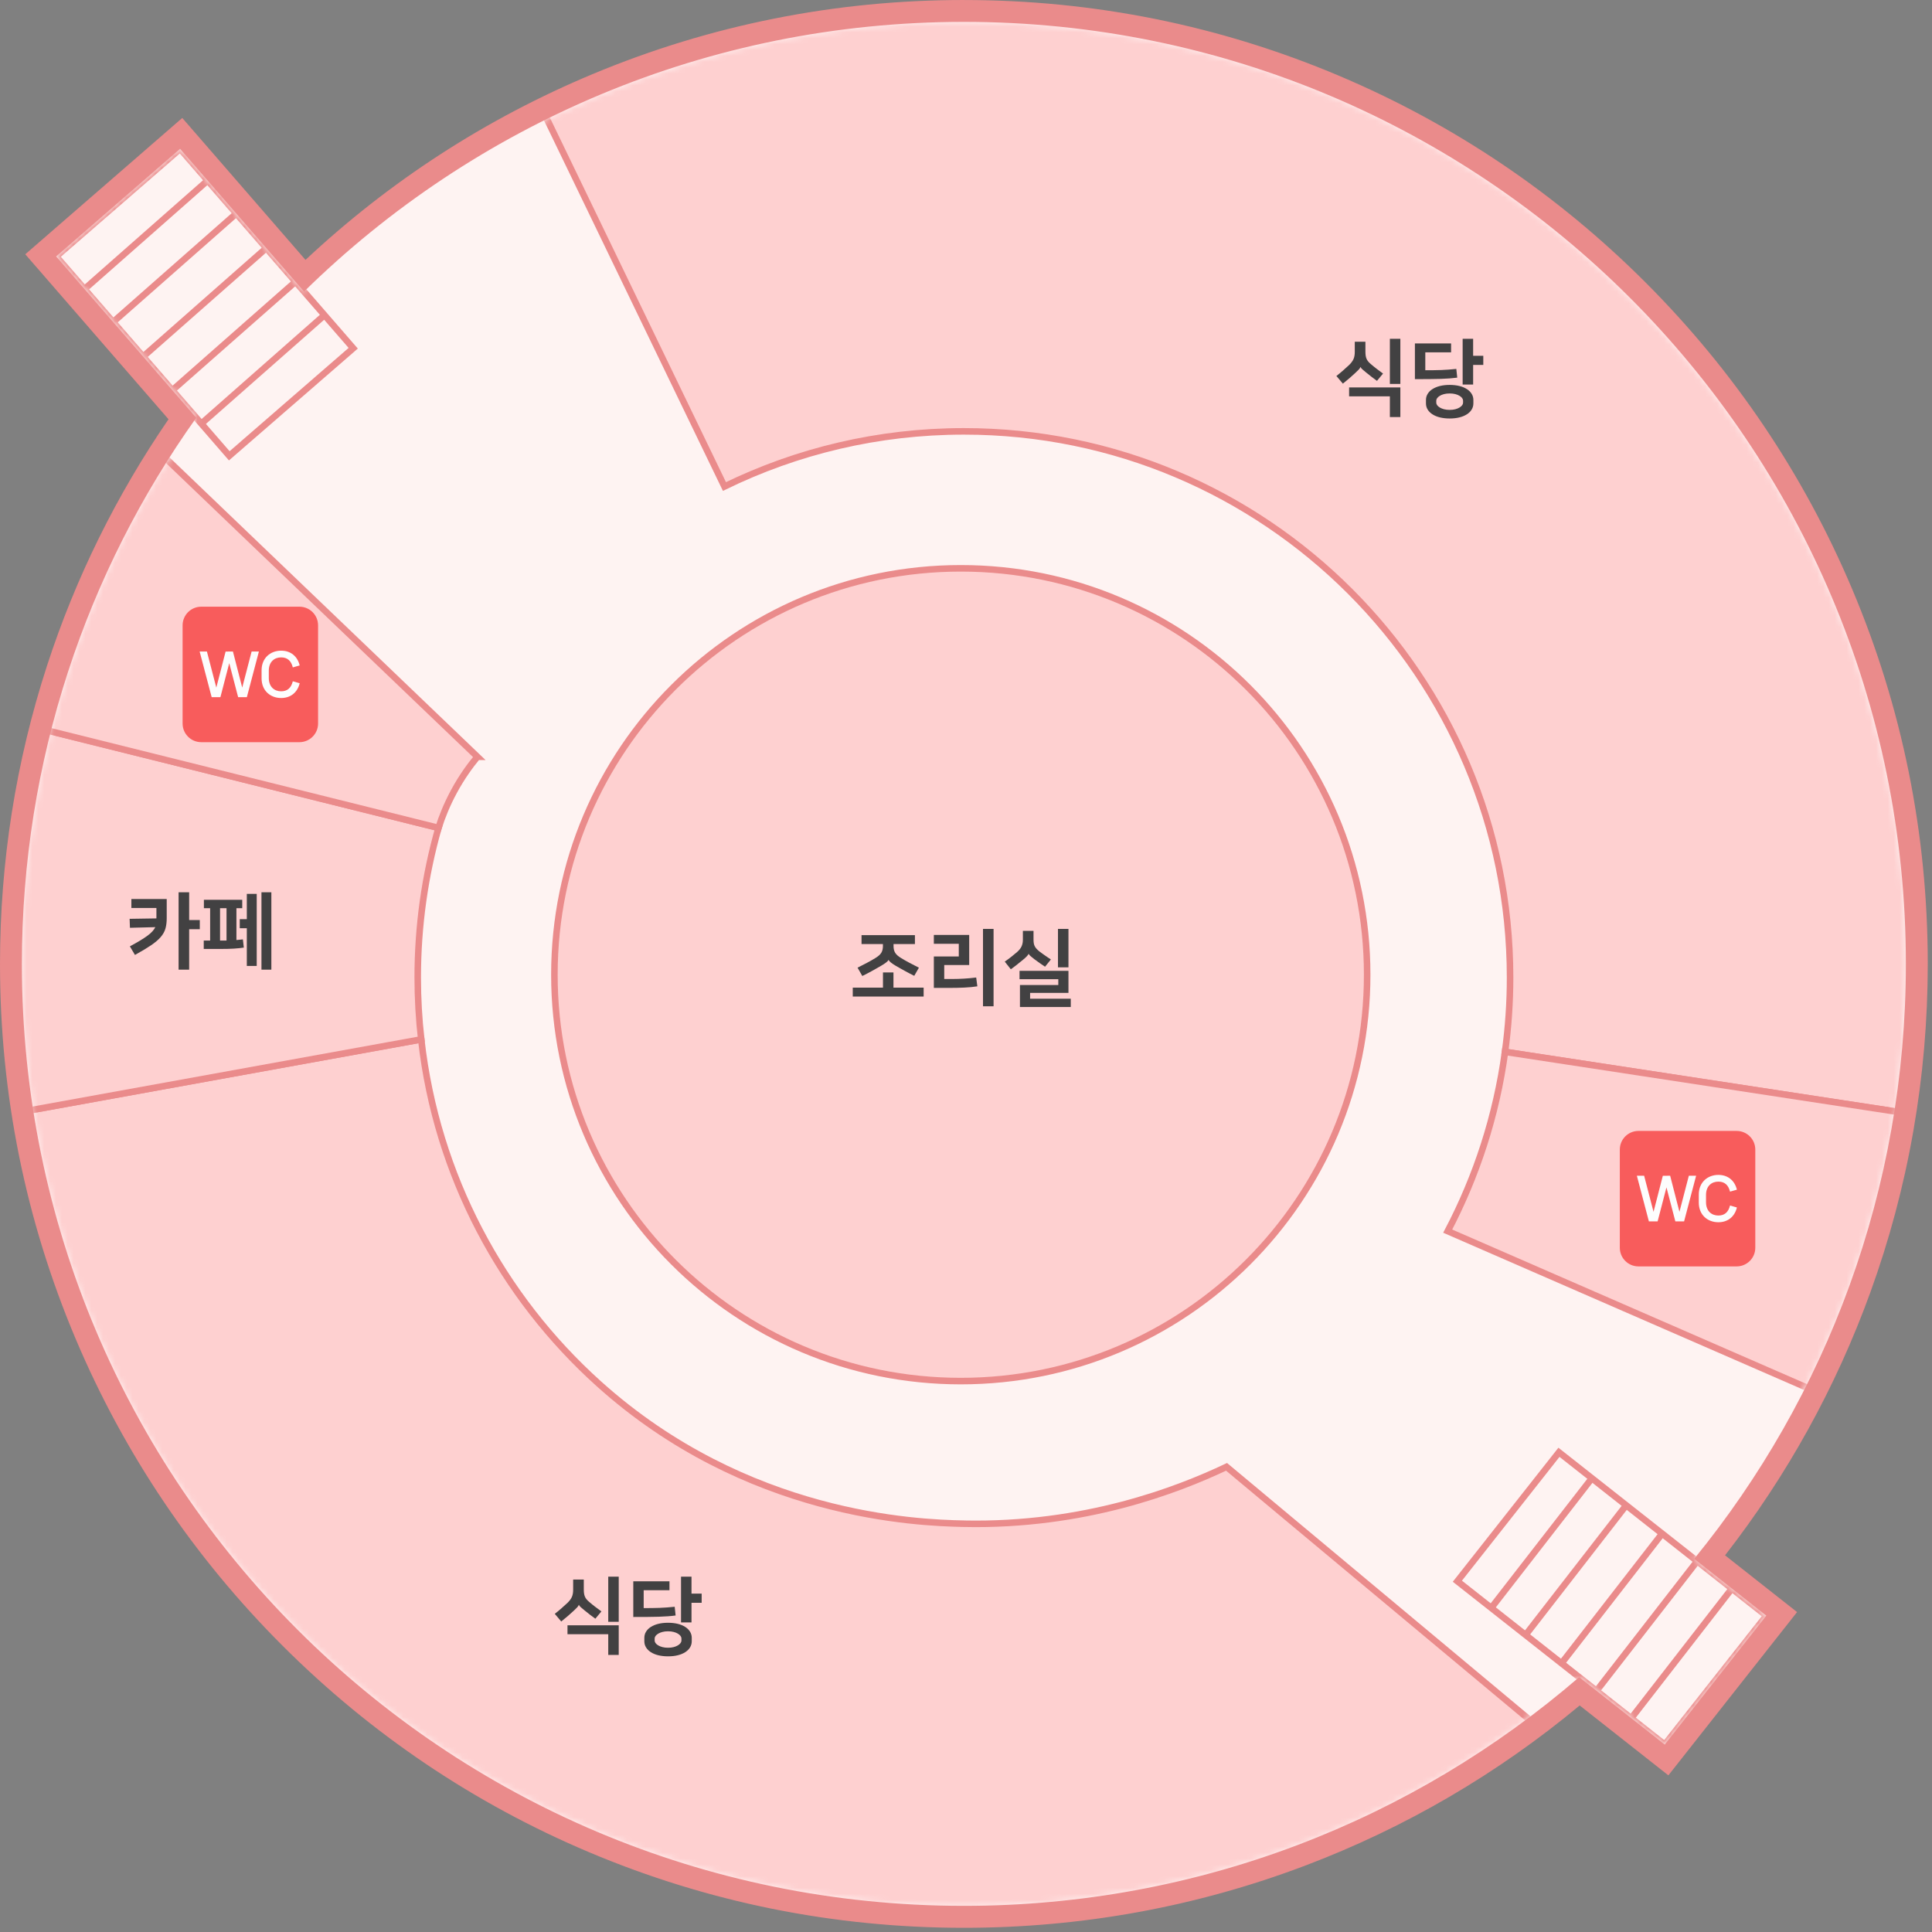 <svg width="328" height="328" viewBox="0 0 328 328" fill="none" xmlns="http://www.w3.org/2000/svg">
<rect x="0" y="0" width="328" height="328" fill="#808080" stroke="none"/>
<path d="M163.642 325.418C141.802 325.418 120.617 321.141 100.669 312.705C81.404 304.556 64.102 292.891 49.245 278.034C34.389 263.177 22.724 245.875 14.574 226.611C6.139 206.667 1.862 185.478 1.862 163.638C1.862 130.256 11.921 98.276 30.966 71.044L6.919 43.348L30.765 22.646L51.739 46.804C81.995 17.804 121.654 1.858 163.638 1.858C185.477 1.858 206.663 6.135 226.611 14.571C245.875 22.72 263.177 34.385 278.034 49.242C292.891 64.099 304.556 81.401 312.705 100.665C321.141 120.613 325.418 141.799 325.418 163.638C325.418 182.594 322.17 201.156 315.764 218.815C309.788 235.288 301.208 250.598 290.253 264.352L302.479 273.984L282.932 298.789L268.146 287.139C254.054 299.079 238.198 308.436 220.992 314.961C202.687 321.903 183.393 325.422 163.638 325.422L163.642 325.418Z" fill="#FEF3F2"/>
<mask id="mask0_725_1201" style="mask-type:luminance" maskUnits="userSpaceOnUse" x="3" y="3" width="321" height="321">
<path d="M323.564 163.638C323.564 75.314 251.966 3.716 163.642 3.716C120.019 3.716 80.476 21.182 51.624 49.502L30.58 25.266L9.539 43.534L33.322 70.925C14.682 97.076 3.72 129.079 3.72 163.638C3.72 251.962 75.318 323.56 163.642 323.56C203.571 323.56 240.078 308.926 268.101 284.731L282.628 296.176L299.874 274.292L287.633 264.645C310.093 237.105 323.568 201.947 323.568 163.638H323.564Z" fill="white"/>
</mask>
<g mask="url(#mask0_725_1201)">
<path d="M264.667 246.56L247.421 268.445L282.626 296.189L299.873 274.304L264.667 246.56Z" fill="#FEF3F2" stroke="#EA8B8B" stroke-width="1.11" stroke-miterlimit="10"/>
<path d="M294.028 269.688L276.946 291.699" stroke="#EA8B8B" stroke-width="1.11" stroke-miterlimit="10"/>
<path d="M288.131 265.043L271.048 287.053" stroke="#EA8B8B" stroke-width="1.11" stroke-miterlimit="10"/>
<path d="M282.483 259.985L265.4 282" stroke="#EA8B8B" stroke-width="1.11" stroke-miterlimit="10"/>
<path d="M276.344 255.221L259.261 277.236" stroke="#EA8B8B" stroke-width="1.11" stroke-miterlimit="10"/>
<path d="M270.126 251.137L253.043 273.148" stroke="#EA8B8B" stroke-width="1.11" stroke-miterlimit="10"/>
</g>
<mask id="mask1_725_1201" style="mask-type:luminance" maskUnits="userSpaceOnUse" x="3" y="3" width="321" height="321">
<path d="M323.564 163.638C323.564 75.314 251.966 3.716 163.642 3.716C120.019 3.716 80.476 21.182 51.624 49.502L30.58 25.266L9.539 43.534L33.322 70.925C14.682 97.076 3.72 129.079 3.72 163.638C3.72 251.962 75.318 323.56 163.642 323.56C203.571 323.56 240.078 308.926 268.101 284.731L282.628 296.176L299.874 274.292L287.633 264.645C310.093 237.105 323.568 201.947 323.568 163.638H323.564Z" fill="white"/>
</mask>
<g mask="url(#mask1_725_1201)">
<path d="M30.583 25.272L9.542 43.537L38.925 77.386L59.966 59.121L30.583 25.272Z" fill="#FEF3F2" stroke="#EA8B8B" stroke-width="1.11" stroke-miterlimit="10"/>
<path d="M55.091 53.493L34.184 71.914" stroke="#EA8B8B" stroke-width="1.11" stroke-miterlimit="10"/>
<path d="M50.167 47.826L29.261 66.247" stroke="#EA8B8B" stroke-width="1.11" stroke-miterlimit="10"/>
<path d="M45.567 41.802L24.66 60.223" stroke="#EA8B8B" stroke-width="1.11" stroke-miterlimit="10"/>
<path d="M40.428 35.972L19.521 54.392" stroke="#EA8B8B" stroke-width="1.11" stroke-miterlimit="10"/>
<path d="M35.087 30.795L14.181 49.216" stroke="#EA8B8B" stroke-width="1.11" stroke-miterlimit="10"/>
</g>
<mask id="mask2_725_1201" style="mask-type:luminance" maskUnits="userSpaceOnUse" x="3" y="3" width="321" height="321">
<path d="M323.564 163.638C323.564 75.314 251.966 3.716 163.642 3.716C120.019 3.716 80.476 21.182 51.624 49.502L30.58 25.266L9.539 43.534L33.322 70.925C14.682 97.076 3.72 129.079 3.72 163.638C3.72 251.962 75.318 323.56 163.642 323.56C203.571 323.56 240.078 308.926 268.101 284.731L282.628 296.176L299.874 274.292L287.633 264.645C310.093 237.105 323.568 201.947 323.568 163.638H323.564Z" fill="white"/>
</mask>
<g mask="url(#mask2_725_1201)">
<path d="M163.114 234.471C201.218 234.471 232.107 203.581 232.107 165.478C232.107 127.374 201.218 96.485 163.114 96.485C125.01 96.485 94.121 127.374 94.121 165.478C94.121 203.581 125.01 234.471 163.114 234.471Z" fill="#FED0D0" stroke="#EA8B8B" stroke-width="1.11" stroke-miterlimit="10"/>
<path d="M149.904 167.674V165.091H151.684V167.674H156.808V169.186H144.775V167.674H149.9H149.904ZM146.262 158.763H155.329V160.275H151.698V160.628C151.698 161.081 151.791 161.461 151.981 161.765C152.17 162.07 152.509 162.371 152.999 162.661C153.441 162.936 153.91 163.2 154.404 163.46C154.898 163.72 155.433 163.995 156.005 164.285L155.214 165.667C154.98 165.556 154.727 165.426 154.46 165.284C154.192 165.143 153.917 164.998 153.642 164.846C153.363 164.694 153.092 164.545 152.824 164.393C152.557 164.244 152.308 164.103 152.081 163.969C151.713 163.753 151.435 163.564 151.241 163.404C151.048 163.244 150.918 163.099 150.855 162.966H150.84C150.784 163.099 150.647 163.244 150.431 163.411C150.216 163.575 149.915 163.772 149.528 163.999C149.302 164.132 149.056 164.274 148.785 164.422C148.517 164.575 148.246 164.723 147.975 164.876C147.7 165.028 147.429 165.173 147.157 165.314C146.882 165.455 146.63 165.582 146.396 165.697L145.589 164.285C146.161 163.991 146.697 163.716 147.191 163.46C147.685 163.2 148.153 162.936 148.596 162.661C149.086 162.371 149.424 162.07 149.614 161.765C149.803 161.461 149.896 161.081 149.896 160.628V160.275H146.266V158.763H146.262Z" fill="#424142"/>
<path d="M160.309 166.206H161.68C162.33 166.206 163.003 166.184 163.698 166.143C164.393 166.102 165.073 166.035 165.73 165.953L165.927 167.451C165.258 167.555 164.53 167.626 163.739 167.663C162.947 167.7 162.118 167.718 161.253 167.718H158.54V162.382H162.776V160.234H158.54V158.722H164.541V163.835H160.305V166.206H160.309ZM168.681 170.836H166.886V157.704H168.681V170.836Z" fill="#424142"/>
<path d="M174.63 161.929C174.582 162.051 174.474 162.204 174.3 162.382C174.125 162.561 173.917 162.75 173.672 162.947C173.371 163.192 173.058 163.445 172.731 163.709C172.404 163.973 172.033 164.255 171.609 164.556L170.58 163.255C171.015 162.954 171.39 162.676 171.71 162.423C172.029 162.17 172.349 161.907 172.668 161.632C173.025 161.319 173.281 161 173.43 160.673C173.579 160.346 173.657 159.967 173.657 159.543V158.031H175.463V159.513C175.463 159.74 175.478 159.941 175.504 160.119C175.533 160.297 175.582 160.465 175.66 160.621C175.734 160.777 175.838 160.925 175.964 161.067C176.091 161.208 176.254 161.36 176.451 161.52C176.563 161.605 176.7 161.702 176.853 161.817C177.009 161.929 177.172 162.048 177.347 162.17C177.521 162.293 177.7 162.416 177.882 162.538C178.064 162.661 178.242 162.78 178.41 162.891L177.421 164.121C177.128 163.932 176.834 163.731 176.533 163.516C176.232 163.3 175.931 163.081 175.63 162.865C175.348 162.65 175.125 162.468 174.961 162.323C174.798 162.178 174.69 162.048 174.642 161.936H174.627L174.63 161.929ZM181.394 164.824V168.566H174.883V169.554H181.788V170.966H173.159V167.224H179.669V166.236H173.088V164.824H181.39H181.394ZM181.394 164.229H179.614V157.704H181.394V164.229Z" fill="#424142"/>
</g>
<mask id="mask3_725_1201" style="mask-type:luminance" maskUnits="userSpaceOnUse" x="3" y="3" width="321" height="321">
<path d="M323.564 163.638C323.564 75.314 251.966 3.716 163.642 3.716C120.019 3.716 80.476 21.182 51.624 49.502L30.58 25.266L9.539 43.534L33.322 70.925C14.682 97.076 3.72 129.079 3.72 163.638C3.72 251.962 75.318 323.56 163.642 323.56C203.571 323.56 240.078 308.926 268.101 284.731L282.628 296.176L299.874 274.292L287.633 264.645C310.093 237.105 323.568 201.947 323.568 163.638H323.564Z" fill="white"/>
</mask>
<g mask="url(#mask3_725_1201)">
<path d="M163.642 258.685C155.648 258.517 126.73 257.473 101.661 234.924C85.24 220.153 74.121 199.595 71.512 176.462C42.003 181.814 12.497 187.165 -17.012 192.52C-4.151 280.766 71.828 348.536 163.642 348.536C188.725 348.536 208.725 343.189 217.863 340.35C246.425 331.472 266.786 317.388 278.621 307.789C255.158 288.202 231.698 268.614 208.235 249.027C199.818 253.014 184.017 259.112 163.642 258.688V258.685Z" fill="#FED0D0" stroke="#EA8B8B" stroke-width="1.11" stroke-miterlimit="10"/>
<path d="M98.265 272.457C98.235 272.579 98.138 272.728 97.975 272.902C97.811 273.077 97.618 273.263 97.403 273.46C97.083 273.761 96.76 274.051 96.436 274.329C96.113 274.608 95.727 274.924 95.284 275.284L94.185 273.984C94.552 273.701 94.924 273.397 95.299 273.066C95.675 272.735 96.028 272.416 96.359 272.107C96.697 271.777 96.938 271.449 97.087 271.119C97.232 270.788 97.306 270.383 97.306 269.904V268.168H99.112V269.833C99.112 270.086 99.127 270.312 99.153 270.509C99.183 270.706 99.227 270.885 99.294 271.044C99.361 271.204 99.45 271.357 99.569 271.505C99.688 271.65 99.841 271.803 100.03 271.962C100.368 272.256 100.714 272.535 101.067 272.802C101.42 273.07 101.765 273.326 102.104 273.571L101.074 274.813C100.799 274.616 100.506 274.396 100.19 274.155C99.874 273.913 99.551 273.657 99.224 273.386C98.978 273.189 98.77 273.014 98.603 272.862C98.432 272.709 98.324 272.575 98.28 272.453H98.265V272.457ZM96.344 275.931H105.043V280.959H103.263V277.444H96.344V275.931ZM105.043 275.337H103.263V267.67H105.043V275.337Z" fill="#424142"/>
<path d="M107.514 268.462H113.657V269.974H109.279V273.01C109.77 273.01 110.234 273.01 110.676 273.003C111.119 272.999 111.55 272.988 111.97 272.973C112.389 272.958 112.809 272.936 113.233 272.902C113.657 272.869 114.095 272.828 114.545 272.784L114.701 274.266C114.277 274.322 113.831 274.367 113.367 274.4C112.902 274.433 112.386 274.459 111.821 274.478C111.256 274.497 110.624 274.508 109.922 274.511C109.22 274.515 108.417 274.519 107.514 274.519V268.462ZM113.415 281.2C112.813 281.2 112.263 281.137 111.769 281.018C111.275 280.899 110.851 280.721 110.498 280.494C110.145 280.268 109.87 279.996 109.68 279.684C109.487 279.368 109.391 279.023 109.391 278.648V278.053C109.391 277.678 109.487 277.332 109.68 277.016C109.874 276.7 110.145 276.429 110.498 276.206C110.851 275.983 111.275 275.805 111.769 275.682C112.263 275.559 112.813 275.5 113.415 275.5C114.017 275.5 114.567 275.563 115.061 275.682C115.556 275.805 115.979 275.979 116.332 276.206C116.685 276.433 116.957 276.704 117.15 277.016C117.343 277.332 117.44 277.678 117.44 278.053V278.648C117.44 279.023 117.343 279.368 117.15 279.684C116.957 280 116.685 280.271 116.332 280.494C115.979 280.721 115.556 280.896 115.061 281.018C114.567 281.141 114.017 281.2 113.415 281.2ZM113.415 276.949C113.058 276.949 112.739 276.986 112.456 277.061C112.174 277.135 111.936 277.232 111.743 277.351C111.55 277.47 111.401 277.6 111.297 277.737C111.193 277.878 111.141 278.019 111.141 278.161V278.529C111.141 278.67 111.193 278.811 111.297 278.952C111.401 279.093 111.55 279.223 111.743 279.339C111.936 279.458 112.174 279.554 112.456 279.629C112.739 279.703 113.058 279.74 113.415 279.74C113.772 279.74 114.091 279.703 114.374 279.629C114.656 279.554 114.894 279.458 115.087 279.339C115.281 279.22 115.429 279.09 115.533 278.952C115.637 278.811 115.689 278.67 115.689 278.529V278.161C115.689 278.019 115.637 277.878 115.533 277.737C115.429 277.596 115.281 277.466 115.087 277.351C114.894 277.232 114.656 277.135 114.374 277.061C114.091 276.986 113.772 276.949 113.415 276.949ZM117.399 270.554H119.123V272.107H117.399V275.441H115.619V267.674H117.399V270.554Z" fill="#424142"/>
</g>
<mask id="mask4_725_1201" style="mask-type:luminance" maskUnits="userSpaceOnUse" x="3" y="3" width="321" height="321">
<path d="M323.564 163.638C323.564 75.314 251.966 3.716 163.642 3.716C120.019 3.716 80.476 21.182 51.624 49.502L30.58 25.266L9.539 43.534L33.322 70.925C14.682 97.076 3.72 129.079 3.72 163.638C3.72 251.962 75.318 323.56 163.642 323.56C203.571 323.56 240.078 308.926 268.101 284.731L282.628 296.176L299.874 274.292L287.633 264.645C310.093 237.105 323.568 201.947 323.568 163.638H323.564Z" fill="white"/>
</mask>
<g mask="url(#mask4_725_1201)">
<path d="M163.642 73.233C214.853 73.233 256.369 114.749 256.369 165.961C256.369 170.242 256.072 174.452 255.511 178.581C285.125 183.103 314.738 187.626 344.352 192.148C345.582 183.597 346.217 174.853 346.217 165.964C346.217 65.124 264.478 -16.618 163.642 -16.618C135.05 -16.618 107.993 -10.045 83.898 1.672C96.93 28.647 109.959 55.623 122.991 82.598C135.266 76.6 149.06 73.233 163.638 73.233H163.642Z" fill="#FED0D0" stroke="#EA8B8B" stroke-width="1.11" stroke-miterlimit="10"/>
<path d="M230.963 62.304C230.933 62.427 230.836 62.575 230.673 62.75C230.509 62.925 230.316 63.111 230.1 63.307C229.781 63.608 229.458 63.898 229.134 64.177C228.811 64.456 228.425 64.772 227.982 65.132L226.882 63.831C227.25 63.549 227.622 63.244 227.997 62.914C228.372 62.583 228.726 62.263 229.056 61.955C229.394 61.624 229.636 61.297 229.785 60.966C229.93 60.636 230.004 60.23 230.004 59.751V58.016H231.81V59.681C231.81 59.933 231.825 60.16 231.851 60.357C231.88 60.554 231.925 60.732 231.992 60.892C232.059 61.052 232.148 61.204 232.267 61.353C232.386 61.498 232.538 61.65 232.728 61.81C233.066 62.103 233.412 62.382 233.765 62.65C234.118 62.917 234.463 63.174 234.801 63.419L233.772 64.66C233.497 64.463 233.203 64.244 232.888 64.002C232.572 63.761 232.248 63.504 231.921 63.233C231.676 63.036 231.468 62.861 231.301 62.709C231.13 62.557 231.022 62.423 230.977 62.3H230.963V62.304ZM229.041 65.779H237.741V70.806H235.961V67.291H229.041V65.779ZM237.741 65.184H235.961V57.518H237.741V65.184Z" fill="#424142"/>
<path d="M240.212 58.309H246.355V59.822H241.977V62.858C242.468 62.858 242.932 62.858 243.374 62.85C243.817 62.847 244.248 62.836 244.668 62.821C245.087 62.806 245.507 62.783 245.931 62.75C246.355 62.717 246.793 62.676 247.243 62.631L247.399 64.114C246.975 64.169 246.529 64.214 246.065 64.248C245.6 64.281 245.084 64.307 244.519 64.326C243.954 64.344 243.322 64.355 242.62 64.359C241.918 64.363 241.115 64.367 240.212 64.367V58.309ZM246.113 71.048C245.511 71.048 244.961 70.985 244.467 70.866C243.973 70.747 243.549 70.569 243.196 70.342C242.843 70.115 242.568 69.844 242.378 69.532C242.185 69.216 242.089 68.87 242.089 68.495V67.9C242.089 67.525 242.185 67.18 242.378 66.864C242.572 66.548 242.843 66.277 243.196 66.054C243.549 65.831 243.973 65.652 244.467 65.53C244.961 65.407 245.511 65.347 246.113 65.347C246.715 65.347 247.265 65.411 247.759 65.53C248.254 65.652 248.677 65.827 249.03 66.054C249.383 66.28 249.655 66.552 249.848 66.864C250.041 67.18 250.138 67.525 250.138 67.9V68.495C250.138 68.87 250.041 69.216 249.848 69.532C249.655 69.848 249.383 70.119 249.03 70.342C248.677 70.569 248.254 70.743 247.759 70.866C247.265 70.989 246.715 71.048 246.113 71.048ZM246.113 66.797C245.756 66.797 245.437 66.834 245.154 66.908C244.872 66.983 244.634 67.079 244.441 67.198C244.248 67.317 244.099 67.447 243.995 67.585C243.891 67.726 243.839 67.867 243.839 68.008V68.376C243.839 68.517 243.891 68.659 243.995 68.8C244.099 68.941 244.248 69.071 244.441 69.186C244.634 69.305 244.872 69.402 245.154 69.476C245.437 69.55 245.756 69.588 246.113 69.588C246.47 69.588 246.789 69.55 247.072 69.476C247.354 69.402 247.592 69.305 247.785 69.186C247.979 69.067 248.127 68.937 248.231 68.8C248.335 68.659 248.387 68.517 248.387 68.376V68.008C248.387 67.867 248.335 67.726 248.231 67.585C248.127 67.443 247.979 67.313 247.785 67.198C247.592 67.079 247.354 66.983 247.072 66.908C246.789 66.834 246.47 66.797 246.113 66.797ZM250.097 60.401H251.821V61.955H250.097V65.288H248.317V57.521H250.097V60.401Z" fill="#424142"/>
</g>
<mask id="mask5_725_1201" style="mask-type:luminance" maskUnits="userSpaceOnUse" x="3" y="3" width="321" height="321">
<path d="M323.564 163.638C323.564 75.314 251.966 3.716 163.642 3.716C120.019 3.716 80.476 21.182 51.624 49.502L30.58 25.266L9.539 43.534L33.322 70.925C14.682 97.076 3.72 129.079 3.72 163.638C3.72 251.962 75.318 323.56 163.642 323.56C203.571 323.56 240.078 308.926 268.101 284.731L282.628 296.176L299.874 274.292L287.633 264.645C310.093 237.105 323.568 201.947 323.568 163.638H323.564Z" fill="white"/>
</mask>
<g mask="url(#mask5_725_1201)">
<path d="M-12.787 118.826C-16.793 133.861 -18.934 149.658 -18.934 165.957C-18.934 174.98 -18.276 183.846 -17.012 192.516C12.497 187.165 42.003 181.814 71.512 176.459C71.122 173.01 70.918 169.506 70.918 165.957C70.918 157.146 72.148 148.625 74.444 140.554C45.37 133.311 16.291 126.069 -12.784 118.826H-12.787Z" fill="#FED0D0" stroke="#EA8B8B" stroke-width="1.11" stroke-miterlimit="10"/>
<path d="M22.047 160.665C22.705 160.309 23.285 159.982 23.779 159.684C24.273 159.387 24.693 159.112 25.043 158.852C25.392 158.592 25.671 158.347 25.883 158.109C26.094 157.875 26.258 157.637 26.369 157.403L22.062 157.514L22.007 155.991L26.555 155.92V154.155H22.304V152.631H28.305V155.879C28.305 156.555 28.231 157.146 28.086 157.652C27.941 158.157 27.67 158.636 27.276 159.093C26.882 159.551 26.332 160.015 25.63 160.491C24.927 160.966 24.021 161.509 22.913 162.122L22.051 160.669L22.047 160.665ZM32.114 156.202H33.92V157.756H32.114V164.619H30.32V151.487H32.114V156.202Z" fill="#424142"/>
<path d="M35.675 159.677V154.185H34.616V152.758H41.126V154.185H40.138V159.591C40.327 159.573 40.513 159.554 40.695 159.536C40.877 159.517 41.059 159.499 41.238 159.48L41.394 160.877C40.903 160.952 40.342 161.007 39.714 161.048C39.086 161.089 38.376 161.104 37.596 161.104H34.59V159.677H35.678H35.675ZM38.458 154.185H37.358V159.677H38.458V154.185ZM41.903 157.588H40.703V156.05H41.903V151.758H43.583V163.988H41.903V157.592V157.588ZM44.389 151.487H46.069V164.619H44.389V151.487Z" fill="#424142"/>
</g>
<mask id="mask6_725_1201" style="mask-type:luminance" maskUnits="userSpaceOnUse" x="3" y="3" width="321" height="321">
<path d="M323.564 163.638C323.564 75.314 251.966 3.716 163.642 3.716C120.019 3.716 80.476 21.182 51.624 49.502L30.58 25.266L9.539 43.534L33.322 70.925C14.682 97.076 3.72 129.079 3.72 163.638C3.72 251.962 75.318 323.56 163.642 323.56C203.571 323.56 240.078 308.926 268.101 284.731L282.628 296.176L299.874 274.292L287.633 264.645C310.093 237.105 323.568 201.947 323.568 163.638H323.564Z" fill="white"/>
</mask>
<g mask="url(#mask6_725_1201)">
<path d="M328.28 244.965C336.161 228.566 341.669 210.81 344.352 192.144C314.738 187.622 285.125 183.099 255.511 178.577C254.032 189.432 250.673 199.688 245.779 209.012C273.278 220.996 300.78 232.98 328.28 244.965Z" fill="#FED0D0" stroke="#EA8B8B" stroke-width="1.11" stroke-miterlimit="10"/>
<path d="M294.833 192H278.167C276.418 192 275 193.418 275 195.167V211.833C275 213.582 276.418 215 278.167 215H294.833C296.582 215 298 213.582 298 211.833V195.167C298 193.418 296.582 192 294.833 192Z" fill="#F85C5C"/>
<path d="M277.893 199.608H279.128L280.724 205.736L282.301 199.618L283.546 199.608L285.123 205.736L286.719 199.608H287.954L285.911 207.36H284.429L282.919 201.584L281.418 207.36H279.936L277.893 199.608Z" fill="#FDFDFD"/>
<path d="M288.409 204.159V202.8C288.409 200.691 289.929 199.466 291.725 199.466C293.349 199.466 294.499 200.416 294.879 201.974L293.71 202.306C293.435 201.195 292.808 200.606 291.725 200.606C290.575 200.606 289.635 201.366 289.635 202.867V204.102C289.635 205.603 290.575 206.363 291.725 206.363C292.808 206.363 293.435 205.774 293.71 204.662L294.879 204.995C294.499 206.553 293.349 207.503 291.725 207.503C289.929 207.503 288.409 206.287 288.409 204.159Z" fill="#FDFDFD"/>
</g>
<mask id="mask7_725_1201" style="mask-type:luminance" maskUnits="userSpaceOnUse" x="3" y="3" width="321" height="321">
<path d="M323.564 163.638C323.564 75.314 251.966 3.716 163.642 3.716C120.019 3.716 80.476 21.182 51.624 49.502L30.58 25.266L9.539 43.534L33.322 70.925C14.682 97.076 3.72 129.079 3.72 163.638C3.72 251.962 75.318 323.56 163.642 323.56C203.571 323.56 240.078 308.926 268.101 284.731L282.628 296.176L299.874 274.292L287.633 264.645C310.093 237.105 323.568 201.947 323.568 163.638H323.564Z" fill="white"/>
</mask>
<g mask="url(#mask7_725_1201)">
<path d="M81.055 128.48C58.666 107.038 36.276 85.6 13.887 64.158C8.703 70.688 2.702 79.435 -2.635 90.461C-7.785 101.107 -10.877 110.907 -12.787 118.826C16.288 126.069 45.366 133.311 74.441 140.554C75.013 138.759 75.849 136.615 77.098 134.315C78.402 131.914 79.811 129.974 81.052 128.48H81.055Z" fill="#FED0D0" stroke="#EA8B8B" stroke-width="1.11" stroke-miterlimit="10"/>
<path d="M50.833 103H34.167C32.418 103 31 104.418 31 106.167V122.833C31 124.582 32.418 126 34.167 126H50.833C52.582 126 54 124.582 54 122.833V106.167C54 104.418 52.582 103 50.833 103Z" fill="#F85C5C"/>
<path d="M33.893 110.608H35.128L36.724 116.736L38.301 110.618L39.546 110.608L41.123 116.736L42.719 110.608H43.954L41.911 118.36H40.429L38.919 112.584L37.418 118.36H35.936L33.893 110.608Z" fill="#FDFDFD"/>
<path d="M44.409 115.159V113.8C44.409 111.691 45.929 110.466 47.725 110.466C49.349 110.466 50.499 111.416 50.879 112.974L49.71 113.306C49.435 112.195 48.808 111.606 47.725 111.606C46.575 111.606 45.635 112.366 45.635 113.867V115.102C45.635 116.603 46.575 117.363 47.725 117.363C48.808 117.363 49.435 116.774 49.71 115.662L50.879 115.995C50.499 117.553 49.349 118.503 47.725 118.503C45.929 118.503 44.409 117.287 44.409 115.159Z" fill="#FDFDFD"/>
</g>
<path d="M163.642 3.716C251.966 3.716 323.564 75.314 323.564 163.638C323.564 201.947 310.093 237.109 287.629 264.645L299.87 274.292L282.624 296.176L268.098 284.731C240.074 308.926 203.568 323.56 163.638 323.56C75.314 323.56 3.716 251.962 3.716 163.638C3.716 129.078 14.679 97.076 33.319 70.925L9.535 43.534L30.576 25.266L51.62 49.502C80.472 21.182 120.015 3.716 163.638 3.716M163.638 0C141.817 0 120.628 4.225 100.658 12.56C82.583 20.104 66.187 30.713 51.865 44.121L33.382 22.832L30.944 20.026L28.138 22.464L7.098 40.732L4.292 43.17L6.73 45.975L28.61 71.178C19.755 84.084 12.82 98.138 7.993 112.984C2.69 129.29 0 146.336 0 163.646C0 185.734 4.326 207.165 12.861 227.343C21.104 246.83 32.902 264.329 47.93 279.357C62.958 294.385 80.457 306.184 99.944 314.426C120.123 322.958 141.55 327.287 163.642 327.287C183.62 327.287 203.136 323.727 221.654 316.704C238.584 310.283 254.225 301.152 268.187 289.539L280.327 299.105L283.244 301.405L285.545 298.488L302.791 276.604L305.091 273.687L302.174 271.386L292.865 264.051C303.397 250.52 311.68 235.537 317.514 219.458C323.995 201.598 327.28 182.821 327.28 163.646C327.28 141.557 322.954 120.126 314.419 99.948C306.176 80.461 294.378 62.962 279.35 47.934C264.322 32.906 246.823 21.107 227.336 12.865C207.161 4.333 185.73 0.004 163.638 0.004V0Z" fill="#EA8B8B"/>
</svg>
